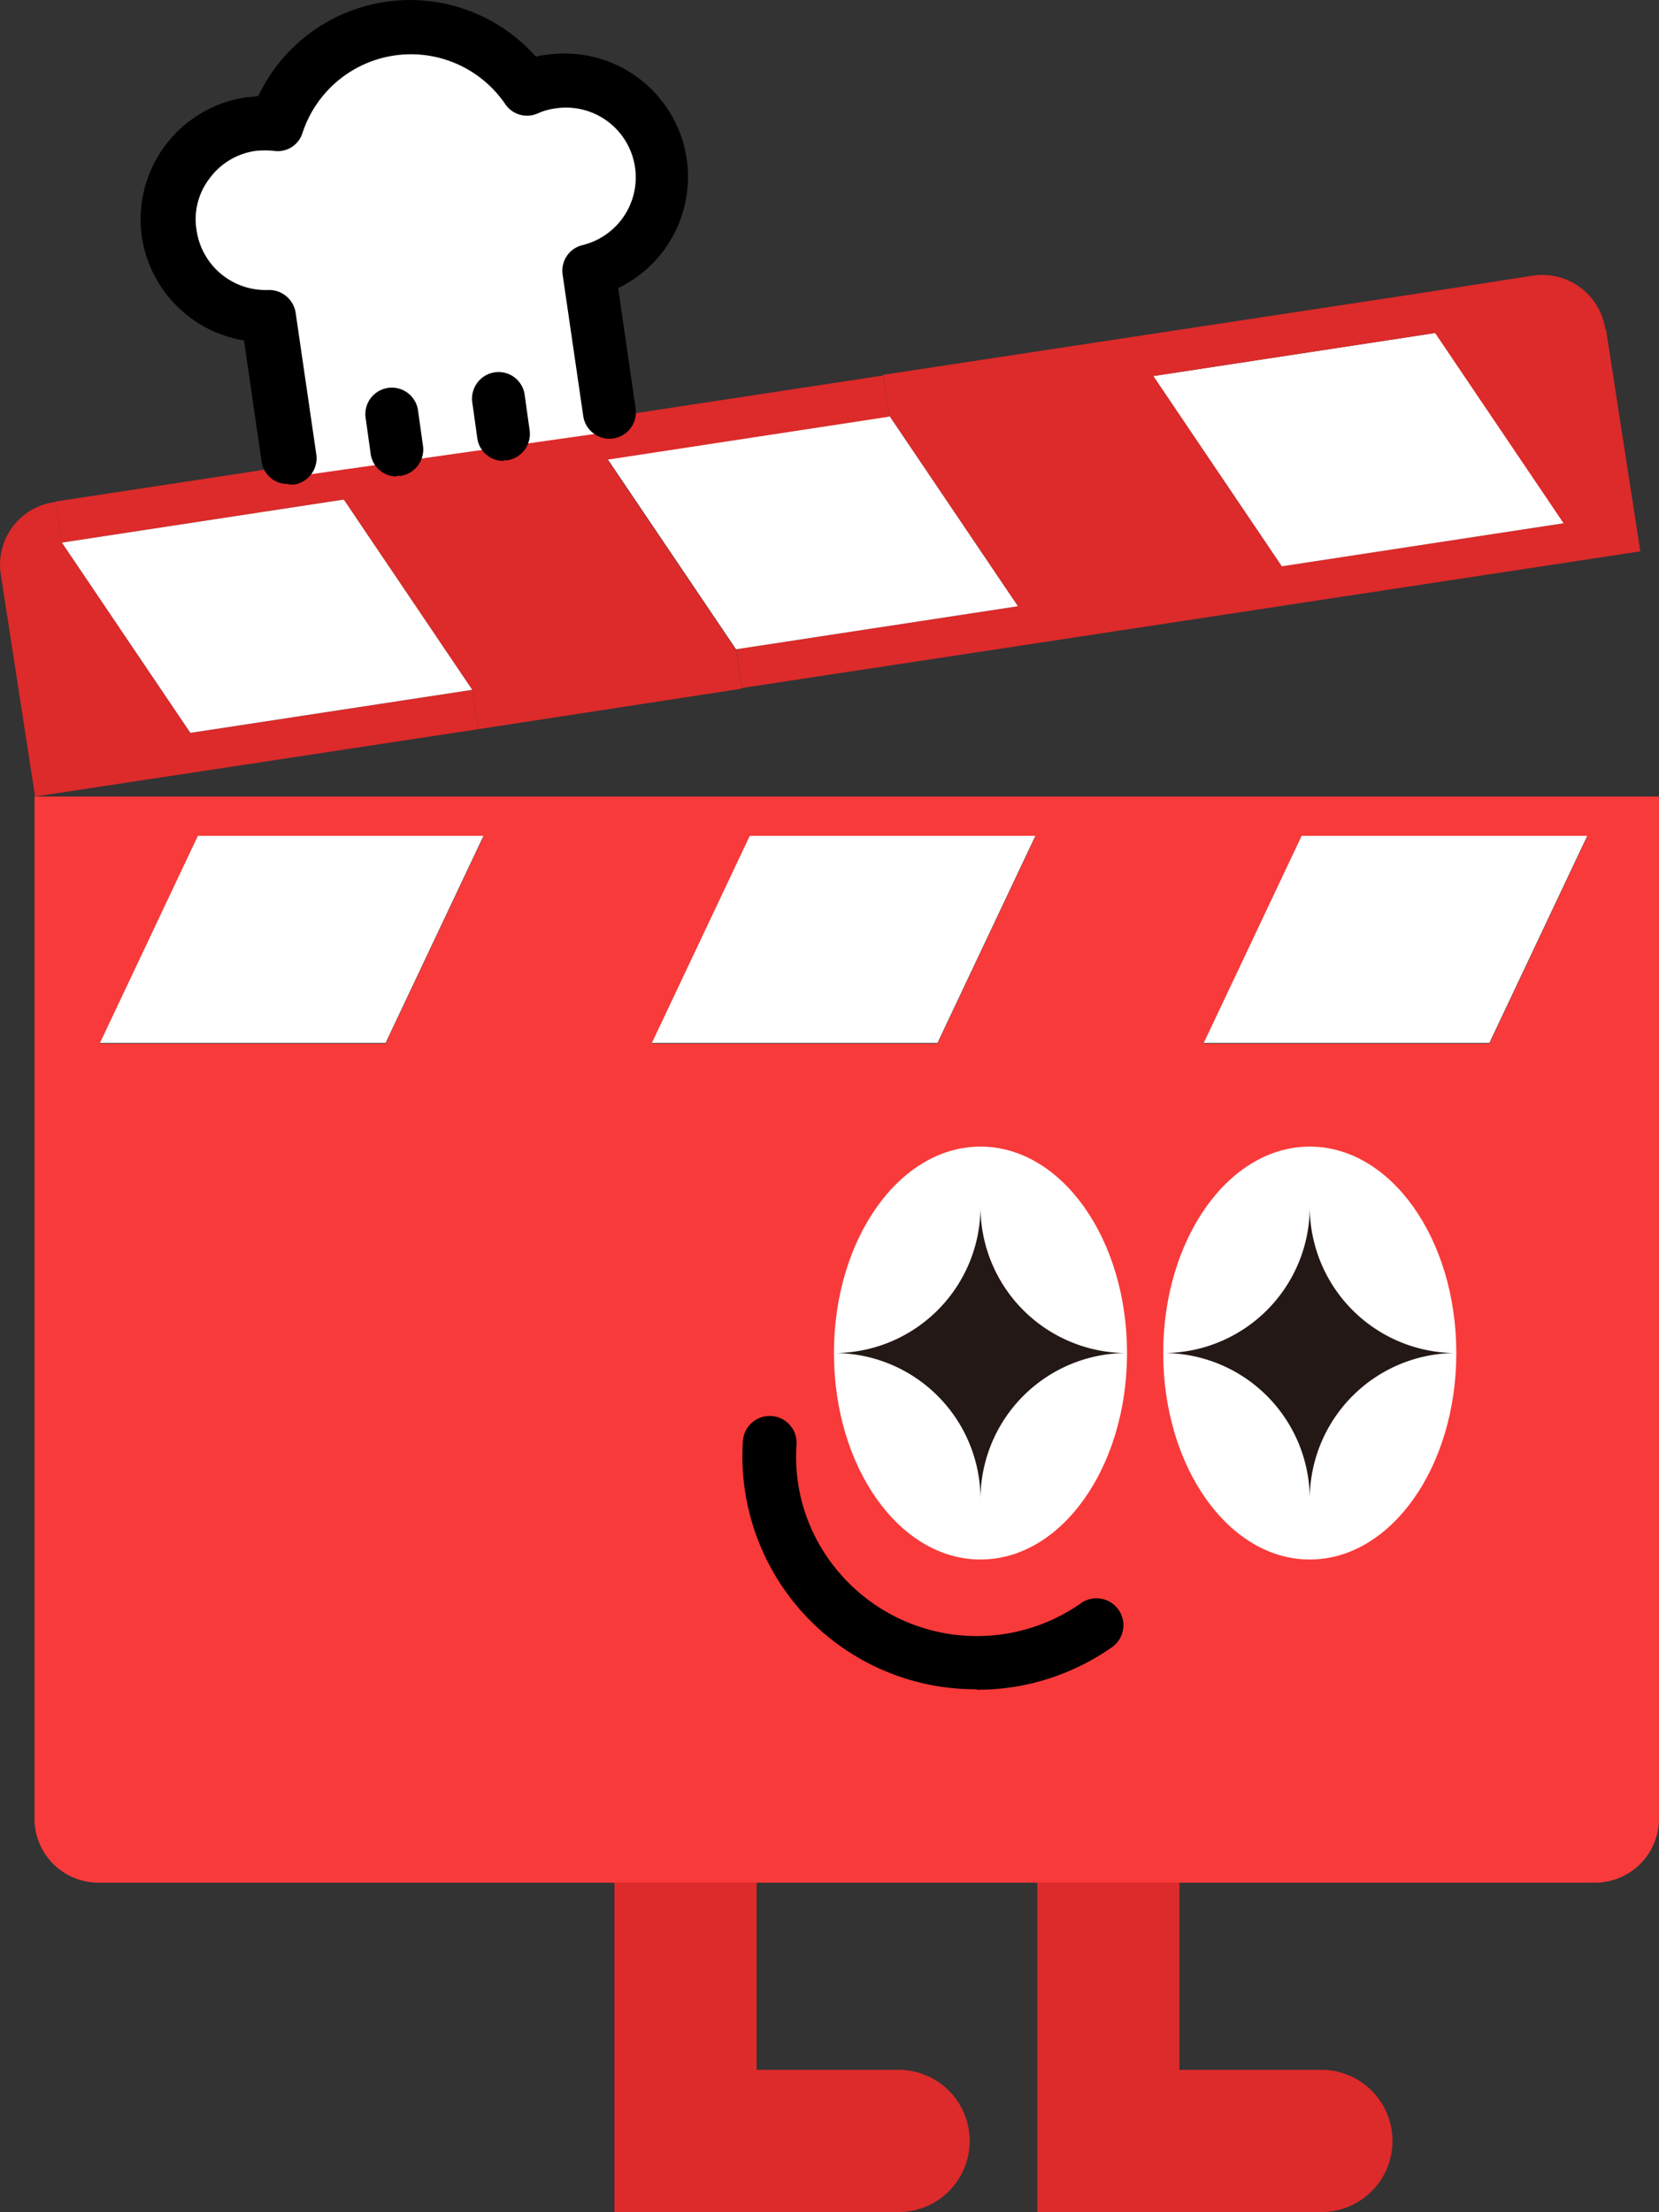 <svg xmlns="http://www.w3.org/2000/svg" width="112.541" height="150"><rect width="100%" height="100%" fill="#333333" stroke="none"/><g data-name="Group 15918"><path data-name="Path 13836" d="M89.57 149.996H70.364v-31.977a4.823 4.823 0 019.645 0v22.336h9.561a4.823 4.823 0 110 9.645z" fill="#dd2a2a"/><path data-name="Path 13837" d="M60.888 149.996H41.682v-31.977a4.823 4.823 0 019.645 0v22.336h9.561a4.823 4.823 0 110 9.645z" fill="#dd2a2a"/><g data-name="Group 15917"><g data-name="Group 15916"><path data-name="Path 13838" d="M112.54 54.013v69.336a4.342 4.342 0 01-4.357 4.315H6.699a4.342 4.342 0 01-4.357-4.315V54.013h110.2zm-11.506 16.752l6.642-14.045H88.299l-6.642 14.045zm-37.439 0l6.642-14.045H50.861l-6.642 14.045zm-37.439 0l6.643-14.045H13.422L6.78 70.765z" fill="#f93a3a"/><path data-name="Path 13839" d="M107.675 56.678l-6.642 14.045H81.658L88.3 56.678z" fill="#fff"/><path data-name="Path 13840" d="M70.237 56.678l-6.642 14.045H44.22l6.642-14.045z" fill="#fff"/><path data-name="Path 13841" d="M32.798 56.678l-6.642 14.045H6.781l6.642-14.045z" fill="#fff"/></g></g><path data-name="Path 13842" d="M88.85 105.75c5.5 0 9.941-6.261 9.941-14s-4.442-14-9.941-14-9.941 6.261-9.941 14 4.442 14 9.941 14z" fill="#fff"/><path data-name="Path 13843" d="M66.513 105.75c5.5 0 9.941-6.261 9.941-14s-4.442-14-9.941-14-9.941 6.261-9.941 14 4.441 14 9.941 14z" fill="#fff"/><path data-name="Path 13844" d="M108.944 22.328l2.33 15.06-23.944 3.638-.423-2.623 19.118-2.915-8.715-12.9-.423-2.792 7.065-1.1a4.321 4.321 0 014.95 3.638z" fill="#dd2a2a"/><path data-name="Path 13845" d="M97.352 22.581l8.715 12.9-19.12 2.92-8.715-12.9z" fill="#fff"/><path data-name="Path 13846" d="M96.93 19.789l.423 2.792L78.232 25.5l8.715 12.9.423 2.623-37.016 5.626-.423-2.623 19.121-2.919-8.715-12.9-.423-2.792z" fill="#dd2a2a"/><path data-name="Path 13847" d="M60.337 28.208l8.715 12.9-19.121 2.919-8.715-12.9z" fill="#fff"/><path data-name="Path 13848" d="M59.914 25.458l.423 2.792-19.121 2.919 8.715 12.9.423 2.623-17.894 2.75-.423-2.665-8.715-12.9-19.125 2.921-.423-2.792 56.137-8.545z" fill="#dd2a2a"/><path data-name="Path 13849" d="M32.036 46.779l.423 2.665-30.078 4.569L.055 38.956a4.28 4.28 0 013.638-4.907h.085l.423 2.75 8.715 12.9 19.121-2.919z" fill="#dd2a2a"/><path data-name="Path 13850" d="M23.321 33.876l8.715 12.9-19.121 2.919-8.715-12.9z" fill="#fff"/><path data-name="Path 13851" d="M88.85 81.849a9.921 9.921 0 009.941 9.9 9.921 9.921 0 00-9.941 9.9 9.921 9.921 0 00-9.941-9.9 9.921 9.921 0 009.941-9.9z" fill="#231815"/><path data-name="Path 13852" d="M66.513 81.849a9.921 9.921 0 009.941 9.9 9.921 9.921 0 00-9.941 9.9 9.921 9.921 0 00-9.941-9.9 9.921 9.921 0 009.941-9.9z" fill="#231815"/><path data-name="Path 13853" d="M66.26 114.549a15.806 15.806 0 01-15.864-16.837 1.823 1.823 0 113.638.254 11.97 11.97 0 002.2 7.784 12.3 12.3 0 0017.048 3 1.825 1.825 0 112.073 3 15.929 15.929 0 01-9.1 2.834z"/><path data-name="Path 13854" d="M18.33 22.75l1.4 9.6 21.74-3.084-1.4-9.6a6.546 6.546 0 00-2.581-12.818 7.354 7.354 0 00-1.65.465 9.49 9.49 0 00-9.222-4.061 9.378 9.378 0 00-7.7 6.472 7.542 7.542 0 00-1.692 0 6.548 6.548 0 001.142 13.03z" fill="#fff"/><path data-name="Path 13855" d="M19.515 32.819a1.78 1.78 0 01-1.777-1.565l-1.185-8.165a8.4 8.4 0 01-6.938-7.065 8.375 8.375 0 017.149-9.434 4.66 4.66 0 00.761-.085A11.4 11.4 0 0136.35 3.84a4.766 4.766 0 01.761-.127 8.368 8.368 0 014.823 15.822l1.185 8.165a1.795 1.795 0 01-3.554.508l-1.4-9.6a1.783 1.783 0 011.354-1.988 4.729 4.729 0 00-1.861-9.265 4.166 4.166 0 00-1.185.338 1.782 1.782 0 01-2.2-.635 7.742 7.742 0 00-13.749 1.946 1.762 1.762 0 01-1.946 1.227 5.942 5.942 0 00-1.227 0 4.666 4.666 0 00-3.13 1.861 4.537 4.537 0 00-.888 3.511 4.734 4.734 0 004.865 4.061 1.828 1.828 0 011.861 1.565l1.4 9.6a1.808 1.808 0 01-1.523 2.031h-.254z"/><path data-name="Path 13856" d="M26.918 32.311a1.78 1.78 0 01-1.777-1.565l-.338-2.411a1.795 1.795 0 013.554-.508l.338 2.411a1.808 1.808 0 01-1.523 2.031h-.254z"/><path data-name="Path 13857" d="M34.152 31.254a1.78 1.78 0 01-1.777-1.565l-.338-2.411a1.808 1.808 0 011.523-2.031 1.785 1.785 0 012.031 1.523l.338 2.411a1.808 1.808 0 01-1.523 2.031h-.254z"/></g></svg>